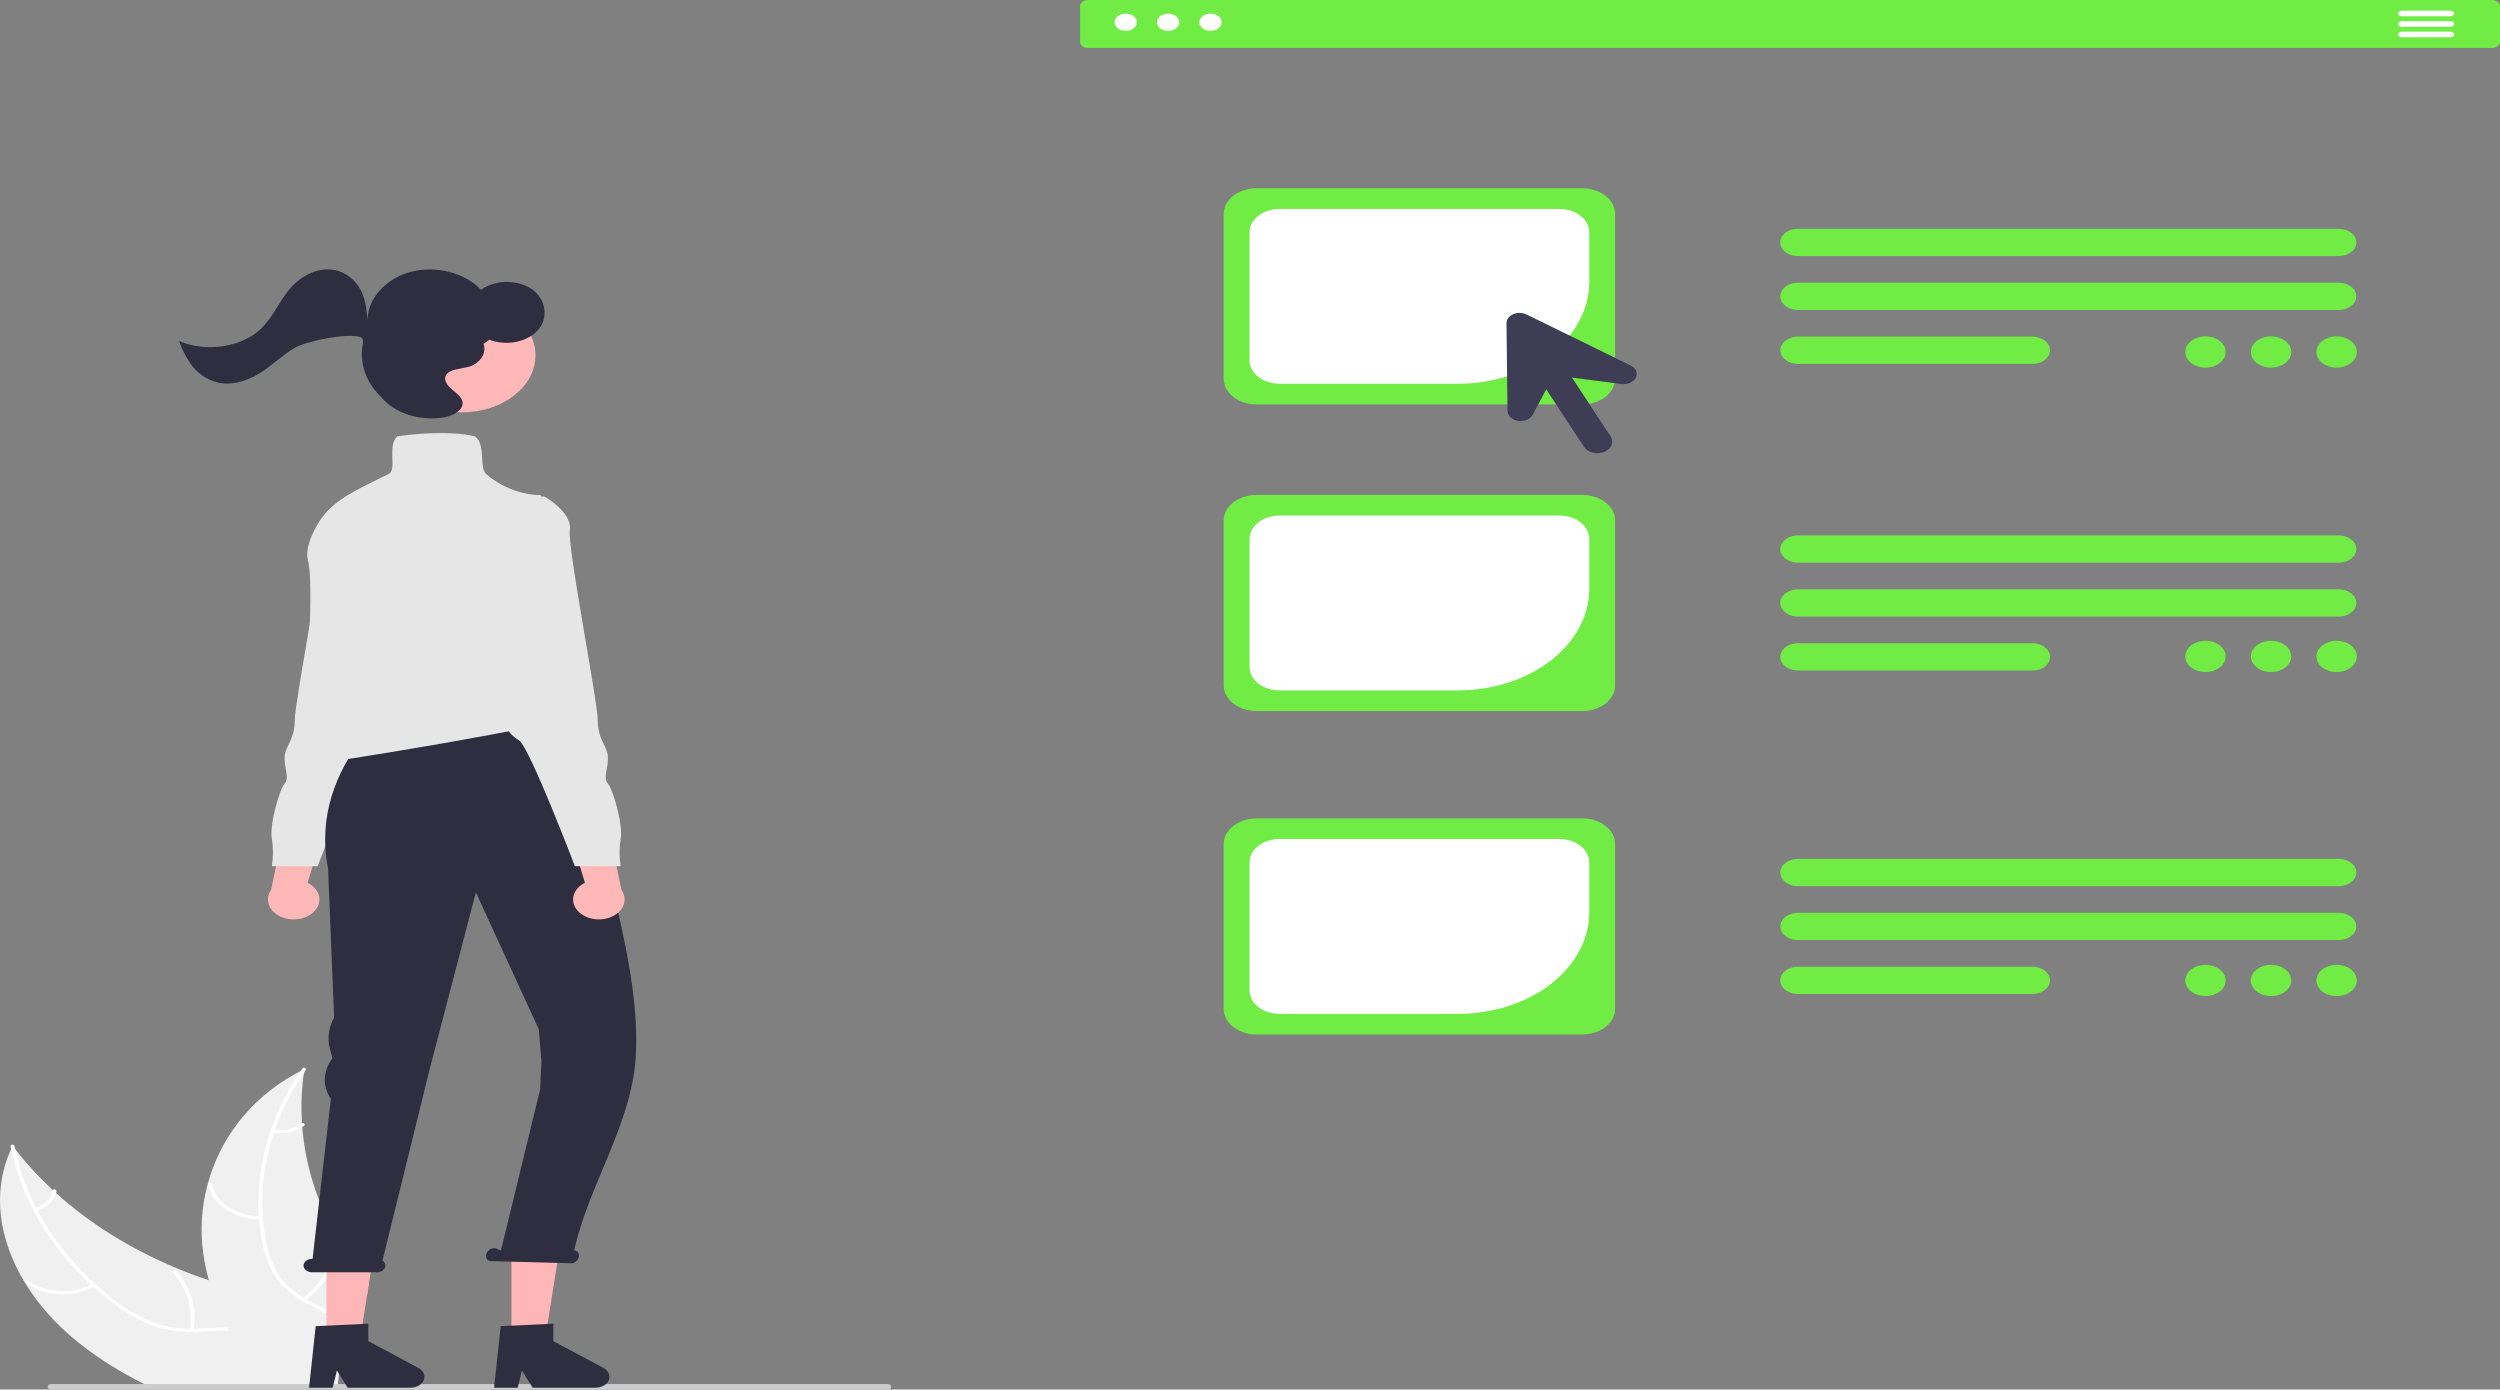<svg width="412" height="229" viewBox="0 0 412 229" fill="none" xmlns="http://www.w3.org/2000/svg">
<rect x="0" y="0" width="412" height="229" fill="#808080" stroke="none"/>
<g clip-path="url(#clip0_60_1051)">
<path d="M55.953 228.201C55.948 228.213 55.948 228.228 55.943 228.239H24.07C23.47 227.946 22.88 227.642 22.299 227.334C18.716 225.455 15.406 223.282 12.429 220.851C9.016 218.038 6.196 214.826 4.073 211.335C-0.131 204.396 -1.425 196.501 1.831 189.367C1.831 189.367 1.831 189.366 1.831 189.366C1.831 189.365 1.832 189.365 1.832 189.364C1.833 189.364 1.833 189.364 1.834 189.364C1.835 189.363 1.835 189.363 1.836 189.363C1.915 189.185 2.003 189.002 2.092 188.819C2.224 188.998 2.352 189.173 2.49 189.348L2.495 189.352C4.322 191.731 6.394 193.992 8.691 196.113V196.117C8.868 196.28 9.046 196.444 9.227 196.604C9.227 196.604 9.228 196.605 9.228 196.605C9.228 196.606 9.228 196.606 9.229 196.606C9.229 196.607 9.23 196.607 9.23 196.607C9.231 196.607 9.232 196.607 9.232 196.607C14.81 201.652 21.548 205.852 29.106 208.995C29.13 209.007 29.15 209.014 29.175 209.026C29.2 209.038 29.226 209.048 29.253 209.056C29.258 209.06 29.263 209.06 29.268 209.064C30.945 209.764 32.666 210.403 34.417 210.981V210.985C35.794 211.446 37.196 211.864 38.607 212.252C41.617 213.07 44.863 213.816 47.745 214.893C50.548 215.939 53.017 217.297 54.625 219.34C54.748 219.508 54.871 219.671 54.984 219.839L54.045 224.868L55.918 224.861L55.741 227.334L55.692 228.049L55.953 228.201Z" fill="#F0F0F0"/>
<path d="M48.084 228.239H47.411C47.347 227.934 47.283 227.634 47.209 227.333C47.018 226.511 46.758 225.699 46.432 224.902C46.284 224.544 46.117 224.194 45.925 223.848C44.839 221.877 42.97 220.146 40.206 219.568C39.401 219.403 38.574 219.312 37.742 219.298C36.094 219.244 34.422 219.408 32.785 219.477C32.381 219.492 31.973 219.503 31.58 219.499H31.57C29.44 219.527 27.328 219.197 25.378 218.533C22.971 217.641 20.778 216.437 18.896 214.972C17.665 214.06 16.495 213.1 15.39 212.095V212.092C15.242 211.966 15.1 211.837 14.957 211.704C12.353 209.283 10.078 206.662 8.165 203.881C7.191 202.476 6.316 201.031 5.544 199.552C5.534 199.538 5.526 199.524 5.52 199.51C3.794 196.249 2.556 192.845 1.831 189.366C1.831 189.366 1.831 189.365 1.832 189.365C1.832 189.365 1.832 189.364 1.833 189.364C1.833 189.363 1.834 189.363 1.834 189.363C1.835 189.363 1.835 189.363 1.836 189.363C1.797 189.207 1.767 189.047 1.738 188.891C1.674 188.568 2.338 188.552 2.397 188.876C2.426 189.036 2.456 189.188 2.49 189.347L2.495 189.351C3.193 192.682 4.364 195.944 5.987 199.076V199.08C6.07 199.24 6.154 199.396 6.238 199.552C8.546 203.883 11.706 207.913 15.606 211.498L15.611 211.506C15.651 211.544 15.695 211.578 15.739 211.616C15.741 211.618 15.742 211.619 15.743 211.621C15.744 211.623 15.744 211.625 15.744 211.628C15.749 211.624 15.749 211.628 15.749 211.628C16.659 212.461 17.613 213.26 18.606 214.036C20.443 215.537 22.574 216.806 24.921 217.795C26.881 218.571 29.049 218.981 31.25 218.99C31.472 218.99 31.693 218.993 31.914 218.99C32.091 218.99 32.268 218.986 32.445 218.978C34.112 218.917 35.804 218.754 37.481 218.776C38.244 218.788 39.004 218.849 39.753 218.959C40.984 219.163 42.145 219.566 43.161 220.142C44.176 220.718 45.023 221.453 45.645 222.3C46.271 223.118 46.769 223.99 47.13 224.898C47.253 225.195 47.356 225.495 47.46 225.8V225.804C47.617 226.291 47.755 226.785 47.873 227.284C47.879 227.3 47.882 227.316 47.883 227.333C47.956 227.634 48.02 227.938 48.084 228.239Z" fill="white"/>
<path d="M15.642 211.954C13.956 212.925 11.879 213.401 9.782 213.297C7.684 213.193 5.703 212.515 4.191 211.385C3.887 211.156 4.333 210.778 4.638 211.008C6.043 212.062 7.889 212.693 9.843 212.787C11.796 212.881 13.729 212.432 15.291 211.52C15.631 211.322 15.98 211.757 15.642 211.954Z" fill="white"/>
<path d="M31.222 219.147C31.882 215.862 30.918 212.506 28.521 209.747C28.283 209.474 28.844 209.203 29.081 209.476C31.568 212.35 32.563 215.845 31.866 219.261C31.8 219.587 31.156 219.471 31.222 219.147Z" fill="white"/>
<path d="M5.808 199.148C6.562 198.878 7.217 198.467 7.714 197.952C8.211 197.437 8.535 196.835 8.657 196.199C8.719 195.873 9.362 195.99 9.302 196.314C9.162 197.015 8.803 197.68 8.256 198.25C7.708 198.82 6.988 199.277 6.159 199.582C6.084 199.616 5.995 199.626 5.911 199.611C5.826 199.596 5.752 199.557 5.704 199.501C5.657 199.443 5.643 199.374 5.662 199.308C5.682 199.242 5.734 199.185 5.808 199.148H5.808Z" fill="white"/>
<path d="M60.763 211.502L60.492 213.431L56.189 213.382L55.54 216.859L55.427 217.457V217.46L54.984 219.838L54.045 224.868L55.919 224.86L55.742 227.333L55.692 228.049L55.953 228.201L56.012 228.239L56.032 228.25C55.977 228.334 55.919 228.418 55.859 228.505C55.894 228.414 55.919 228.33 55.943 228.239H43.491C43.26 227.938 43.033 227.638 42.812 227.333C40.891 224.746 39.197 222.062 37.742 219.298C37.653 219.127 37.56 218.956 37.481 218.781V218.777C36.188 216.248 35.163 213.642 34.417 210.985V210.981C34.013 209.526 33.706 208.055 33.498 206.575C32.965 202.751 33.212 198.885 34.23 195.119C34.239 195.101 34.245 195.082 34.25 195.062C36.212 187.875 40.998 181.232 48.576 177.025C48.891 176.842 49.215 176.671 49.545 176.503C49.55 176.499 49.55 176.499 49.555 176.499C49.555 176.499 49.556 176.499 49.557 176.499C49.557 176.499 49.558 176.499 49.558 176.498C49.559 176.498 49.559 176.498 49.559 176.497C49.559 176.497 49.56 176.496 49.56 176.496C49.766 176.393 49.968 176.29 50.174 176.188C50.145 176.393 50.11 176.598 50.086 176.804C49.688 179.552 49.583 182.321 49.771 185.083V185.09C49.776 185.303 49.791 185.517 49.81 185.733V185.741C50.347 192.376 52.466 198.878 56.061 204.916C56.067 204.932 56.075 204.948 56.086 204.962C56.096 204.981 56.105 204.996 56.115 205.015C57.46 207.262 59.013 209.43 60.763 211.502Z" fill="#F0F0F0"/>
<path d="M50.38 176.375C50.282 176.516 50.179 176.661 50.086 176.804C49.352 177.879 48.676 178.976 48.058 180.097C46.954 182.076 46.036 184.114 45.311 186.195C45.252 186.357 45.194 186.523 45.141 186.688C43.608 191.229 42.995 195.925 43.323 200.611C43.323 200.657 43.328 200.699 43.333 200.745C43.411 201.839 43.547 202.929 43.74 204.015C44.037 206.069 44.75 208.074 45.853 209.957C46.007 210.203 46.17 210.443 46.342 210.675C46.768 211.243 47.263 211.778 47.82 212.274C48.221 212.636 48.654 212.977 49.114 213.295C49.392 213.49 49.679 213.679 49.978 213.859C50.151 213.964 50.329 214.068 50.507 214.171C50.653 214.248 50.796 214.33 50.943 214.407C52.47 215.215 54.117 215.934 55.54 216.861L55.428 217.459C54.041 216.493 52.367 215.762 50.827 214.963C49.862 214.469 48.959 213.907 48.129 213.283C48.02 213.197 47.906 213.112 47.801 213.022C47.239 212.574 46.732 212.087 46.285 211.567C46.058 211.308 45.844 211.039 45.641 210.757C44.419 208.924 43.608 206.943 43.242 204.899C42.969 203.595 42.78 202.282 42.678 200.963C42.66 200.792 42.647 200.624 42.639 200.451C42.446 197.306 42.669 194.154 43.304 191.044C44.105 187.099 45.558 183.25 47.626 179.591C48.217 178.543 48.861 177.512 49.559 176.496C49.648 176.357 49.742 176.221 49.841 176.08C50.041 175.791 50.58 176.086 50.38 176.375Z" fill="white"/>
<path d="M42.992 200.97C40.89 200.96 38.861 200.372 37.267 199.312C35.673 198.252 34.618 196.788 34.291 195.182C34.226 194.857 34.877 194.764 34.941 195.089C35.243 196.585 36.225 197.949 37.712 198.934C39.199 199.919 41.091 200.46 43.049 200.46C43.474 200.46 43.414 200.97 42.992 200.969V200.97Z" fill="white"/>
<path d="M49.833 213.97C52.916 211.655 54.758 208.526 54.991 205.207C55.014 204.878 55.673 204.923 55.65 205.251C55.399 208.705 53.473 211.958 50.258 214.362C49.952 214.591 49.528 214.198 49.833 213.97H49.833Z" fill="white"/>
<path d="M45.105 186.165C45.918 186.3 46.761 186.277 47.558 186.097C48.356 185.918 49.084 185.588 49.676 185.137C49.978 184.905 50.402 185.298 50.101 185.529C49.444 186.024 48.639 186.388 47.759 186.588C46.878 186.787 45.947 186.817 45.048 186.675C44.962 186.667 44.883 186.634 44.827 186.582C44.771 186.531 44.743 186.465 44.748 186.398C44.756 186.33 44.798 186.268 44.865 186.224C44.932 186.181 45.018 186.16 45.105 186.165H45.105Z" fill="white"/>
<path d="M146.866 228.547C146.866 228.607 146.851 228.666 146.822 228.721C146.793 228.776 146.749 228.826 146.695 228.868C146.641 228.91 146.576 228.943 146.505 228.966C146.434 228.989 146.358 229 146.281 229H8.436C8.359 229 8.283 228.989 8.212 228.966C8.141 228.943 8.076 228.91 8.022 228.868C7.968 228.826 7.925 228.776 7.895 228.721C7.866 228.666 7.851 228.607 7.851 228.547C7.851 228.488 7.866 228.429 7.895 228.374C7.925 228.319 7.968 228.269 8.022 228.227C8.076 228.185 8.141 228.152 8.212 228.129C8.283 228.106 8.359 228.095 8.436 228.095H146.281C146.358 228.095 146.434 228.106 146.505 228.129C146.576 228.152 146.641 228.185 146.695 228.227C146.749 228.269 146.793 228.319 146.822 228.374C146.851 228.429 146.866 228.488 146.866 228.547Z" fill="#CCCCCC"/>
<path d="M385.421 42.2H296.3C295.918 42.201 295.54 42.143 295.187 42.03C294.833 41.917 294.513 41.752 294.242 41.543C293.972 41.334 293.758 41.086 293.611 40.813C293.465 40.54 293.39 40.247 293.39 39.952C293.39 39.656 293.465 39.364 293.611 39.09C293.758 38.818 293.972 38.569 294.242 38.361C294.513 38.152 294.833 37.986 295.187 37.873C295.54 37.761 295.918 37.703 296.3 37.703H385.421C385.803 37.703 386.181 37.761 386.534 37.873C386.888 37.986 387.208 38.152 387.479 38.361C387.749 38.569 387.963 38.818 388.11 39.09C388.256 39.364 388.331 39.656 388.331 39.952C388.331 40.247 388.256 40.54 388.11 40.813C387.963 41.086 387.749 41.334 387.479 41.543C387.208 41.752 386.888 41.917 386.534 42.03C386.181 42.143 385.803 42.201 385.421 42.2Z" fill="#70EC44"/>
<path d="M385.421 51.085H296.3C295.53 51.084 294.792 50.847 294.247 50.426C293.703 50.004 293.397 49.432 293.397 48.837C293.397 48.241 293.703 47.669 294.247 47.248C294.792 46.826 295.53 46.589 296.3 46.588H385.421C386.192 46.589 386.93 46.826 387.474 47.248C388.019 47.669 388.324 48.241 388.324 48.837C388.324 49.432 388.019 50.004 387.474 50.426C386.93 50.847 386.192 51.084 385.421 51.085Z" fill="#70EC44"/>
<path d="M334.932 59.971H296.3C295.53 59.97 294.792 59.733 294.247 59.311C293.703 58.89 293.397 58.318 293.397 57.722C293.397 57.126 293.703 56.555 294.247 56.133C294.792 55.712 295.53 55.474 296.3 55.474H334.932C335.314 55.473 335.693 55.531 336.046 55.644C336.399 55.757 336.72 55.922 336.99 56.131C337.26 56.34 337.475 56.588 337.621 56.861C337.767 57.134 337.843 57.427 337.843 57.722C337.843 58.018 337.767 58.31 337.621 58.584C337.475 58.856 337.26 59.105 336.99 59.313C336.72 59.522 336.399 59.688 336.046 59.801C335.693 59.913 335.314 59.971 334.932 59.971Z" fill="#70EC44"/>
<path d="M385.421 92.731H296.3C295.529 92.731 294.79 92.495 294.245 92.073C293.7 91.651 293.394 91.079 293.394 90.483C293.394 89.887 293.7 89.315 294.245 88.893C294.79 88.471 295.529 88.234 296.3 88.234H385.421C386.192 88.234 386.931 88.471 387.476 88.893C388.021 89.315 388.328 89.887 388.328 90.483C388.328 91.079 388.021 91.651 387.476 92.073C386.931 92.495 386.192 92.731 385.421 92.731Z" fill="#70EC44"/>
<path d="M385.421 101.617H296.3C295.529 101.617 294.79 101.38 294.245 100.958C293.7 100.536 293.394 99.964 293.394 99.368C293.394 98.771 293.7 98.2 294.245 97.778C294.79 97.356 295.529 97.119 296.3 97.119H385.421C386.192 97.119 386.931 97.356 387.477 97.778C388.022 98.2 388.328 98.771 388.328 99.368C388.328 99.964 388.022 100.536 387.477 100.958C386.931 101.38 386.192 101.617 385.421 101.617Z" fill="#70EC44"/>
<path d="M334.932 110.502H296.3C295.529 110.502 294.79 110.265 294.245 109.844C293.7 109.422 293.394 108.85 293.394 108.254C293.394 107.657 293.7 107.085 294.245 106.664C294.79 106.242 295.529 106.005 296.3 106.005H334.932C335.314 106.005 335.692 106.062 336.046 106.175C336.399 106.288 336.72 106.454 336.99 106.662C337.26 106.871 337.475 107.119 337.621 107.392C337.767 107.665 337.843 107.958 337.843 108.254C337.843 108.549 337.767 108.842 337.621 109.115C337.475 109.388 337.26 109.636 336.99 109.845C336.72 110.054 336.399 110.219 336.046 110.332C335.692 110.445 335.314 110.503 334.932 110.502Z" fill="#70EC44"/>
<path d="M385.421 146.041H296.3C295.918 146.041 295.54 145.983 295.188 145.87C294.835 145.757 294.515 145.591 294.245 145.383C293.975 145.174 293.761 144.926 293.615 144.653C293.469 144.38 293.394 144.088 293.394 143.793C293.394 143.497 293.469 143.205 293.615 142.932C293.761 142.659 293.975 142.411 294.245 142.203C294.515 141.994 294.835 141.828 295.188 141.715C295.54 141.602 295.918 141.544 296.3 141.544H385.421C385.803 141.544 386.181 141.602 386.533 141.715C386.886 141.828 387.207 141.994 387.476 142.203C387.746 142.411 387.96 142.659 388.107 142.932C388.253 143.205 388.328 143.497 388.328 143.793C388.328 144.088 388.253 144.38 388.107 144.653C387.96 144.926 387.746 145.174 387.476 145.383C387.207 145.591 386.886 145.757 386.533 145.87C386.181 145.983 385.803 146.041 385.421 146.041Z" fill="#70EC44"/>
<path d="M385.421 154.926H296.3C295.53 154.925 294.792 154.688 294.247 154.266C293.703 153.845 293.397 153.273 293.397 152.677C293.397 152.082 293.703 151.51 294.247 151.088C294.792 150.667 295.53 150.429 296.3 150.429H385.421C386.192 150.429 386.93 150.667 387.474 151.088C388.019 151.51 388.324 152.082 388.324 152.677C388.324 153.273 388.019 153.845 387.474 154.266C386.93 154.688 386.192 154.925 385.421 154.926Z" fill="#70EC44"/>
<path d="M334.932 163.812H296.3C295.529 163.812 294.79 163.575 294.245 163.153C293.7 162.732 293.394 162.16 293.394 161.563C293.394 160.967 293.7 160.395 294.245 159.973C294.79 159.551 295.529 159.314 296.3 159.314H334.932C335.314 159.314 335.692 159.372 336.046 159.485C336.399 159.598 336.72 159.763 336.99 159.972C337.26 160.181 337.475 160.429 337.621 160.702C337.767 160.975 337.843 161.268 337.843 161.563C337.843 161.859 337.767 162.151 337.621 162.424C337.475 162.697 337.26 162.945 336.99 163.154C336.72 163.363 336.399 163.529 336.046 163.642C335.692 163.754 335.314 163.812 334.932 163.812Z" fill="#70EC44"/>
<path d="M260.746 117.179H207.093C205.655 117.178 204.276 116.735 203.26 115.949C202.243 115.162 201.671 114.096 201.669 112.983V85.753C201.671 84.641 202.243 83.575 203.26 82.788C204.276 82.001 205.655 81.559 207.093 81.558H260.746C262.184 81.559 263.562 82.001 264.579 82.788C265.596 83.575 266.168 84.641 266.169 85.753V112.983C266.168 114.096 265.596 115.162 264.579 115.949C263.562 116.735 262.184 117.178 260.746 117.179Z" fill="#70EC44"/>
<path d="M256.975 84.96H210.865C209.556 84.961 208.3 85.364 207.374 86.08C206.448 86.796 205.927 87.767 205.925 88.78V109.956C205.927 110.969 206.448 111.94 207.374 112.656C208.3 113.373 209.555 113.776 210.865 113.777H240.268C246.006 113.773 251.508 112.007 255.566 108.868C259.624 105.728 261.906 101.472 261.912 97.032V88.78C261.911 87.767 261.39 86.796 260.465 86.08C259.539 85.364 258.284 84.961 256.975 84.96Z" fill="white"/>
<path d="M260.746 66.648H207.093C205.655 66.646 204.276 66.204 203.26 65.417C202.243 64.631 201.671 63.564 201.669 62.452V35.222C201.671 34.11 202.243 33.043 203.26 32.257C204.276 31.47 205.655 31.028 207.093 31.026H260.746C262.184 31.028 263.562 31.47 264.579 32.257C265.596 33.043 266.168 34.11 266.169 35.222V62.452C266.168 63.564 265.596 64.631 264.579 65.417C263.562 66.204 262.184 66.646 260.746 66.648Z" fill="#70EC44"/>
<path d="M256.975 34.429H210.865C209.556 34.43 208.301 34.833 207.375 35.549C206.449 36.265 205.928 37.236 205.925 38.248V59.424C205.927 60.437 206.448 61.409 207.374 62.125C208.3 62.841 209.555 63.244 210.865 63.246H240.268C246.007 63.242 251.509 61.477 255.567 58.337C259.626 55.198 261.908 50.941 261.912 46.501V38.248C261.911 37.236 261.39 36.265 260.465 35.549C259.539 34.833 258.284 34.43 256.975 34.429Z" fill="white"/>
<path d="M260.746 170.488H207.093C205.655 170.487 204.276 170.045 203.26 169.258C202.243 168.472 201.671 167.405 201.669 166.293V139.063C201.671 137.951 202.243 136.884 203.26 136.097C204.276 135.311 205.655 134.868 207.093 134.867H260.746C262.184 134.868 263.562 135.311 264.579 136.097C265.596 136.884 266.168 137.951 266.169 139.063V166.293C266.168 167.405 265.596 168.472 264.579 169.258C263.562 170.045 262.184 170.487 260.746 170.488Z" fill="#70EC44"/>
<path d="M256.975 138.27H210.865C209.556 138.271 208.3 138.673 207.374 139.389C206.448 140.105 205.927 141.076 205.925 142.089V163.265C205.927 164.278 206.448 165.249 207.374 165.966C208.3 166.682 209.555 167.085 210.865 167.087H240.268C246.006 167.082 251.509 165.317 255.566 162.177C259.624 159.038 261.907 154.781 261.912 150.342V142.089C261.911 141.076 261.39 140.106 260.465 139.389C259.539 138.673 258.284 138.271 256.975 138.27Z" fill="white"/>
<path d="M410.704 7.904H179.294C178.95 7.904 178.621 7.798 178.378 7.61C178.135 7.422 177.998 7.167 177.998 6.901V1.003C177.998 0.737 178.135 0.482 178.378 0.294C178.621 0.106 178.95 0 179.294 0H410.704C411.048 0 411.377 0.106 411.62 0.294C411.863 0.482 412 0.737 412 1.003V6.901C412 7.167 411.863 7.422 411.62 7.61C411.377 7.798 411.048 7.904 410.704 7.904Z" fill="#70EC44"/>
<path d="M185.52 5.088C186.536 5.088 187.36 4.45 187.36 3.664C187.36 2.878 186.536 2.24 185.52 2.24C184.504 2.24 183.68 2.878 183.68 3.664C183.68 4.45 184.504 5.088 185.52 5.088Z" fill="white"/>
<path d="M192.505 5.088C193.521 5.088 194.345 4.45 194.345 3.664C194.345 2.878 193.521 2.24 192.505 2.24C191.488 2.24 190.665 2.878 190.665 3.664C190.665 4.45 191.488 5.088 192.505 5.088Z" fill="white"/>
<path d="M199.49 5.088C200.507 5.088 201.33 4.45 201.33 3.664C201.33 2.878 200.507 2.24 199.49 2.24C198.474 2.24 197.65 2.878 197.65 3.664C197.65 4.45 198.474 5.088 199.49 5.088Z" fill="white"/>
<path d="M403.86 2.685H395.816C395.658 2.685 395.506 2.636 395.395 2.55C395.283 2.463 395.22 2.346 395.22 2.224C395.22 2.101 395.283 1.984 395.395 1.898C395.506 1.811 395.658 1.763 395.816 1.763H403.86C404.018 1.763 404.169 1.811 404.281 1.898C404.393 1.984 404.456 2.101 404.456 2.224C404.456 2.346 404.393 2.463 404.281 2.55C404.169 2.636 404.018 2.685 403.86 2.685Z" fill="white"/>
<path d="M403.86 4.413H395.816C395.738 4.413 395.66 4.401 395.588 4.378C395.516 4.355 395.45 4.321 395.395 4.278C395.339 4.235 395.296 4.184 395.266 4.129C395.236 4.073 395.22 4.013 395.22 3.952C395.22 3.892 395.236 3.832 395.266 3.776C395.296 3.72 395.339 3.669 395.395 3.626C395.45 3.583 395.516 3.549 395.588 3.526C395.66 3.503 395.738 3.491 395.816 3.491H403.86C403.938 3.491 404.015 3.503 404.088 3.526C404.16 3.549 404.226 3.583 404.281 3.626C404.336 3.669 404.38 3.72 404.41 3.776C404.44 3.832 404.456 3.892 404.456 3.952C404.456 4.013 404.44 4.073 404.41 4.129C404.38 4.184 404.336 4.235 404.281 4.278C404.226 4.321 404.16 4.355 404.088 4.378C404.015 4.401 403.938 4.413 403.86 4.413Z" fill="white"/>
<path d="M403.86 6.142H395.816C395.658 6.142 395.506 6.093 395.395 6.007C395.283 5.92 395.22 5.803 395.22 5.681C395.22 5.558 395.283 5.441 395.395 5.355C395.506 5.268 395.658 5.22 395.816 5.22H403.86C404.018 5.22 404.169 5.268 404.281 5.355C404.393 5.441 404.456 5.558 404.456 5.681C404.456 5.803 404.393 5.92 404.281 6.007C404.169 6.093 404.018 6.142 403.86 6.142Z" fill="white"/>
<path d="M363.463 60.583C365.301 60.583 366.791 59.43 366.791 58.008C366.791 56.586 365.301 55.434 363.463 55.434C361.625 55.434 360.135 56.586 360.135 58.008C360.135 59.43 361.625 60.583 363.463 60.583Z" fill="#70EC44"/>
<path d="M374.271 60.583C376.109 60.583 377.599 59.43 377.599 58.008C377.599 56.586 376.109 55.434 374.271 55.434C372.433 55.434 370.943 56.586 370.943 58.008C370.943 59.43 372.433 60.583 374.271 60.583Z" fill="#70EC44"/>
<path d="M385.079 60.583C386.917 60.583 388.407 59.43 388.407 58.008C388.407 56.586 386.917 55.434 385.079 55.434C383.241 55.434 381.75 56.586 381.75 58.008C381.75 59.43 383.241 60.583 385.079 60.583Z" fill="#70EC44"/>
<path d="M363.463 110.75C365.301 110.75 366.791 109.597 366.791 108.175C366.791 106.753 365.301 105.601 363.463 105.601C361.625 105.601 360.135 106.753 360.135 108.175C360.135 109.597 361.625 110.75 363.463 110.75Z" fill="#70EC44"/>
<path d="M374.271 110.75C376.109 110.75 377.599 109.597 377.599 108.175C377.599 106.753 376.109 105.601 374.271 105.601C372.433 105.601 370.943 106.753 370.943 108.175C370.943 109.597 372.433 110.75 374.271 110.75Z" fill="#70EC44"/>
<path d="M385.079 110.75C386.917 110.75 388.407 109.597 388.407 108.175C388.407 106.753 386.917 105.601 385.079 105.601C383.241 105.601 381.75 106.753 381.75 108.175C381.75 109.597 383.241 110.75 385.079 110.75Z" fill="#70EC44"/>
<path d="M363.463 164.154C365.301 164.154 366.791 163.002 366.791 161.58C366.791 160.158 365.301 159.005 363.463 159.005C361.625 159.005 360.135 160.158 360.135 161.58C360.135 163.002 361.625 164.154 363.463 164.154Z" fill="#70EC44"/>
<path d="M374.271 164.154C376.109 164.154 377.599 163.002 377.599 161.58C377.599 160.158 376.109 159.005 374.271 159.005C372.433 159.005 370.943 160.158 370.943 161.58C370.943 163.002 372.433 164.154 374.271 164.154Z" fill="#70EC44"/>
<path d="M385.079 164.154C386.917 164.154 388.407 163.002 388.407 161.58C388.407 160.158 386.917 159.005 385.079 159.005C383.241 159.005 381.75 160.158 381.75 161.58C381.75 163.002 383.241 164.154 385.079 164.154Z" fill="#70EC44"/>
<path d="M268.734 60.23L251.58 51.827C251.252 51.667 250.875 51.578 250.487 51.569C250.099 51.56 249.716 51.633 249.377 51.779C249.039 51.925 248.757 52.138 248.562 52.398C248.367 52.657 248.266 52.952 248.269 53.252L248.438 67.74C248.442 68.126 248.619 68.498 248.937 68.793C249.256 69.089 249.697 69.291 250.186 69.364C250.675 69.437 251.181 69.377 251.619 69.194C252.057 69.011 252.4 68.716 252.589 68.36L254.821 64.16L261.044 73.651C261.34 74.1 261.854 74.441 262.473 74.597C263.093 74.753 263.767 74.713 264.348 74.485C264.929 74.257 265.369 73.86 265.572 73.381C265.775 72.902 265.724 72.38 265.43 71.93L259.066 62.223L267.223 63.285C267.714 63.349 268.218 63.279 268.651 63.088C269.083 62.897 269.417 62.596 269.595 62.236C269.773 61.876 269.784 61.48 269.628 61.114C269.471 60.748 269.155 60.436 268.734 60.23Z" fill="#3F3D56"/>
<path d="M51.529 150.44C51.945 150.089 52.258 149.672 52.443 149.217C52.629 148.763 52.684 148.283 52.604 147.81C52.524 147.338 52.311 146.885 51.98 146.483C51.649 146.081 51.208 145.74 50.688 145.485L54.141 134.215L46.834 136.28L44.675 146.666C44.178 147.369 44.031 148.19 44.263 148.972C44.495 149.753 45.09 150.442 45.935 150.907C46.78 151.373 47.816 151.582 48.847 151.496C49.877 151.41 50.832 151.034 51.529 150.44Z" fill="#FFB8B8"/>
<path d="M69.101 103.213L66.168 109.047C66.168 109.047 67.425 114.881 65.33 116.178C63.236 117.474 64.073 117.474 64.073 118.447C64.001 119.144 63.74 119.822 63.307 120.436C62.874 121.05 62.279 121.587 61.56 122.012C59.884 122.984 52.343 142.755 52.343 142.755H44.802C45.046 141.248 45.046 139.724 44.802 138.217C44.383 135.948 46.059 130.114 46.897 129.142C47.735 128.17 46.897 126.873 46.897 124.929C46.897 122.984 48.572 122.012 48.572 118.771C48.572 115.53 53.6 90.249 53.181 87.332C52.762 84.415 57.37 81.822 57.37 81.822H61.56L69.101 103.213Z" fill="#E6E6E6"/>
<path d="M53.797 221.423H59.225L61.809 205.226H53.797L53.797 221.423Z" fill="#FFB6B6"/>
<path d="M52.026 218.547L60.698 218.146V221.021L68.943 225.426C69.35 225.644 69.657 225.956 69.818 226.318C69.98 226.68 69.987 227.073 69.84 227.438C69.693 227.804 69.398 228.123 69 228.35C68.601 228.577 68.119 228.699 67.624 228.699H57.299L55.52 225.856L54.825 228.699H50.932L52.026 218.547Z" fill="#2F2E41"/>
<path d="M84.289 221.423H89.716L92.3 205.226H84.288L84.289 221.423Z" fill="#FFB6B6"/>
<path d="M82.517 218.547L91.189 218.146V221.021L99.434 225.426C99.841 225.644 100.148 225.956 100.309 226.318C100.471 226.68 100.478 227.073 100.331 227.438C100.184 227.804 99.889 228.123 99.491 228.35C99.092 228.577 98.61 228.699 98.115 228.699H87.791L86.011 225.856L85.316 228.699H81.423L82.517 218.547Z" fill="#2F2E41"/>
<path d="M51.455 207.455H51.514L54.525 181.118C53.85 180.11 53.507 178.988 53.527 177.852C53.547 176.717 53.931 175.603 54.642 174.61L54.791 174.4L54.404 173.011C53.906 171.225 54.135 169.364 55.058 167.683L54.065 143.116C50.585 125.671 67.167 114.294 67.167 114.294H92.007L97.339 128.468C99.342 143.56 105.603 159.433 104.774 174.064C104.143 185.193 97.048 195.182 94.631 206.02L94.783 206.08C95.332 206.227 95.568 206.815 95.309 207.395C95.051 207.974 94.396 208.325 93.847 208.178L80.729 207.825C80.18 207.679 79.944 207.09 80.203 206.511C80.461 205.931 81.116 205.58 81.665 205.727L82.557 206.076L89.015 179.52L89.226 174.878L88.791 169.612L78.42 147.065L70.809 176.195L63.035 207.748C63.249 207.898 63.4 208.095 63.466 208.313C63.533 208.531 63.513 208.759 63.408 208.968C63.304 209.176 63.12 209.356 62.881 209.482C62.642 209.608 62.36 209.675 62.07 209.674H51.455C51.267 209.674 51.08 209.646 50.906 209.59C50.732 209.534 50.574 209.452 50.441 209.349C50.307 209.246 50.202 209.124 50.13 208.989C50.058 208.855 50.02 208.71 50.02 208.565C50.02 208.419 50.058 208.275 50.13 208.14C50.202 208.005 50.307 207.883 50.441 207.78C50.574 207.677 50.732 207.595 50.906 207.539C51.08 207.484 51.267 207.455 51.455 207.455Z" fill="#2F2E41"/>
<path d="M49.397 126.143C48.581 126.143 48.118 126.019 47.938 125.754C47.675 125.365 48.132 124.856 48.661 124.267C49.053 123.882 49.363 123.451 49.577 122.99C49.894 122.011 52.028 97.29 50.751 92.351C50.456 91.208 50.71 89.743 51.507 87.997C53.682 83.228 56.653 81.762 62.569 78.842C63.049 78.605 63.55 78.358 64.07 78.1C64.742 77.765 64.705 76.656 64.665 75.482C64.621 74.178 64.576 72.828 65.402 71.985L65.456 71.93L65.542 71.914C67.541 71.557 74.263 70.893 78.244 71.919L78.299 71.933L78.34 71.965C79.286 72.697 79.372 74.114 79.455 75.484C79.523 76.609 79.588 77.671 80.123 78.133C84.213 81.66 88.852 81.591 88.899 81.59L89.129 81.585L89.152 81.762C90.931 95.762 93.799 116.893 94.409 117.725C94.44 117.763 94.458 117.807 94.46 117.852C94.462 117.898 94.447 117.943 94.419 117.982C93.524 119.275 52.47 126.143 49.397 126.143Z" fill="#E6E6E6"/>
<path d="M76.113 67.951C82.813 67.951 88.244 63.749 88.244 58.566C88.244 53.383 82.813 49.181 76.113 49.181C69.413 49.181 63.981 53.383 63.981 58.566C63.981 63.749 69.413 67.951 76.113 67.951Z" fill="#FFB8B8"/>
<path d="M42.787 54.376C44.838 52.525 45.813 50.07 47.453 47.969C49.093 45.867 51.946 43.987 54.96 44.476C57.038 44.813 58.644 46.231 59.457 47.813C60.27 49.394 60.423 51.139 60.565 52.847C60.515 49.336 63.505 45.932 67.624 44.812C71.743 43.691 76.672 44.941 79.261 47.762C80.39 46.952 81.865 46.491 83.404 46.466C84.944 46.441 86.442 46.853 87.615 47.626C89.93 49.227 90.442 52.274 88.739 54.316C87.885 55.309 86.59 56.027 85.1 56.334C83.609 56.642 82.025 56.518 80.644 55.986L79.687 56.666C79.935 57.394 79.844 58.166 79.431 58.847C79.018 59.528 78.308 60.075 77.426 60.393C76.003 60.837 73.993 60.763 73.461 61.919C73.088 62.726 73.784 63.588 74.524 64.209C75.264 64.829 76.143 65.47 76.232 66.328C76.366 67.624 74.635 68.531 73.062 68.805C71.134 69.103 69.134 68.949 67.319 68.363C65.504 67.777 63.957 66.786 62.874 65.515C62.832 65.465 62.787 65.415 62.737 65.365C61.511 64.152 60.617 62.758 60.11 61.268C59.604 59.778 59.495 58.224 59.791 56.701C59.914 56.102 59.79 55.657 59.257 55.515C56.951 54.903 50.492 56.188 48.537 57.351C46.582 58.513 45.016 60.051 43.133 61.288C41.25 62.525 38.85 63.48 36.46 63.142C34.545 62.873 32.916 61.797 31.82 60.5C30.787 59.157 30.015 57.704 29.529 56.188C33.763 58.08 39.558 57.288 42.787 54.376Z" fill="#2F2E41"/>
<path d="M95.561 150.44C95.144 150.089 94.832 149.672 94.646 149.217C94.46 148.763 94.405 148.283 94.486 147.81C94.566 147.338 94.779 146.885 95.109 146.483C95.44 146.081 95.881 145.74 96.401 145.485L92.948 134.215L100.256 136.28L102.414 146.665C102.911 147.369 103.058 148.19 102.826 148.972C102.594 149.753 101.999 150.442 101.154 150.907C100.309 151.373 99.273 151.582 98.243 151.496C97.212 151.41 96.257 151.034 95.561 150.44H95.561Z" fill="#FFB8B8"/>
<path d="M77.988 103.213L80.921 109.047C80.921 109.047 79.664 114.881 81.759 116.178C83.853 117.474 83.016 117.474 83.016 118.447C83.088 119.144 83.349 119.822 83.782 120.436C84.215 121.05 84.81 121.587 85.529 122.012C87.205 122.984 94.746 142.755 94.746 142.755H102.287C102.044 141.248 102.044 139.724 102.287 138.217C102.706 135.948 101.03 130.114 100.192 129.142C99.355 128.17 100.192 126.873 100.192 124.929C100.192 122.984 98.517 122.012 98.517 118.771C98.517 115.53 93.489 90.249 93.908 87.332C94.327 84.415 89.719 81.822 89.719 81.822H85.529L77.988 103.213Z" fill="#E6E6E6"/>
</g>
<defs>
<clipPath id="clip0_60_1051">
<rect width="412" height="229" fill="white"/>
</clipPath>
</defs>
</svg>
